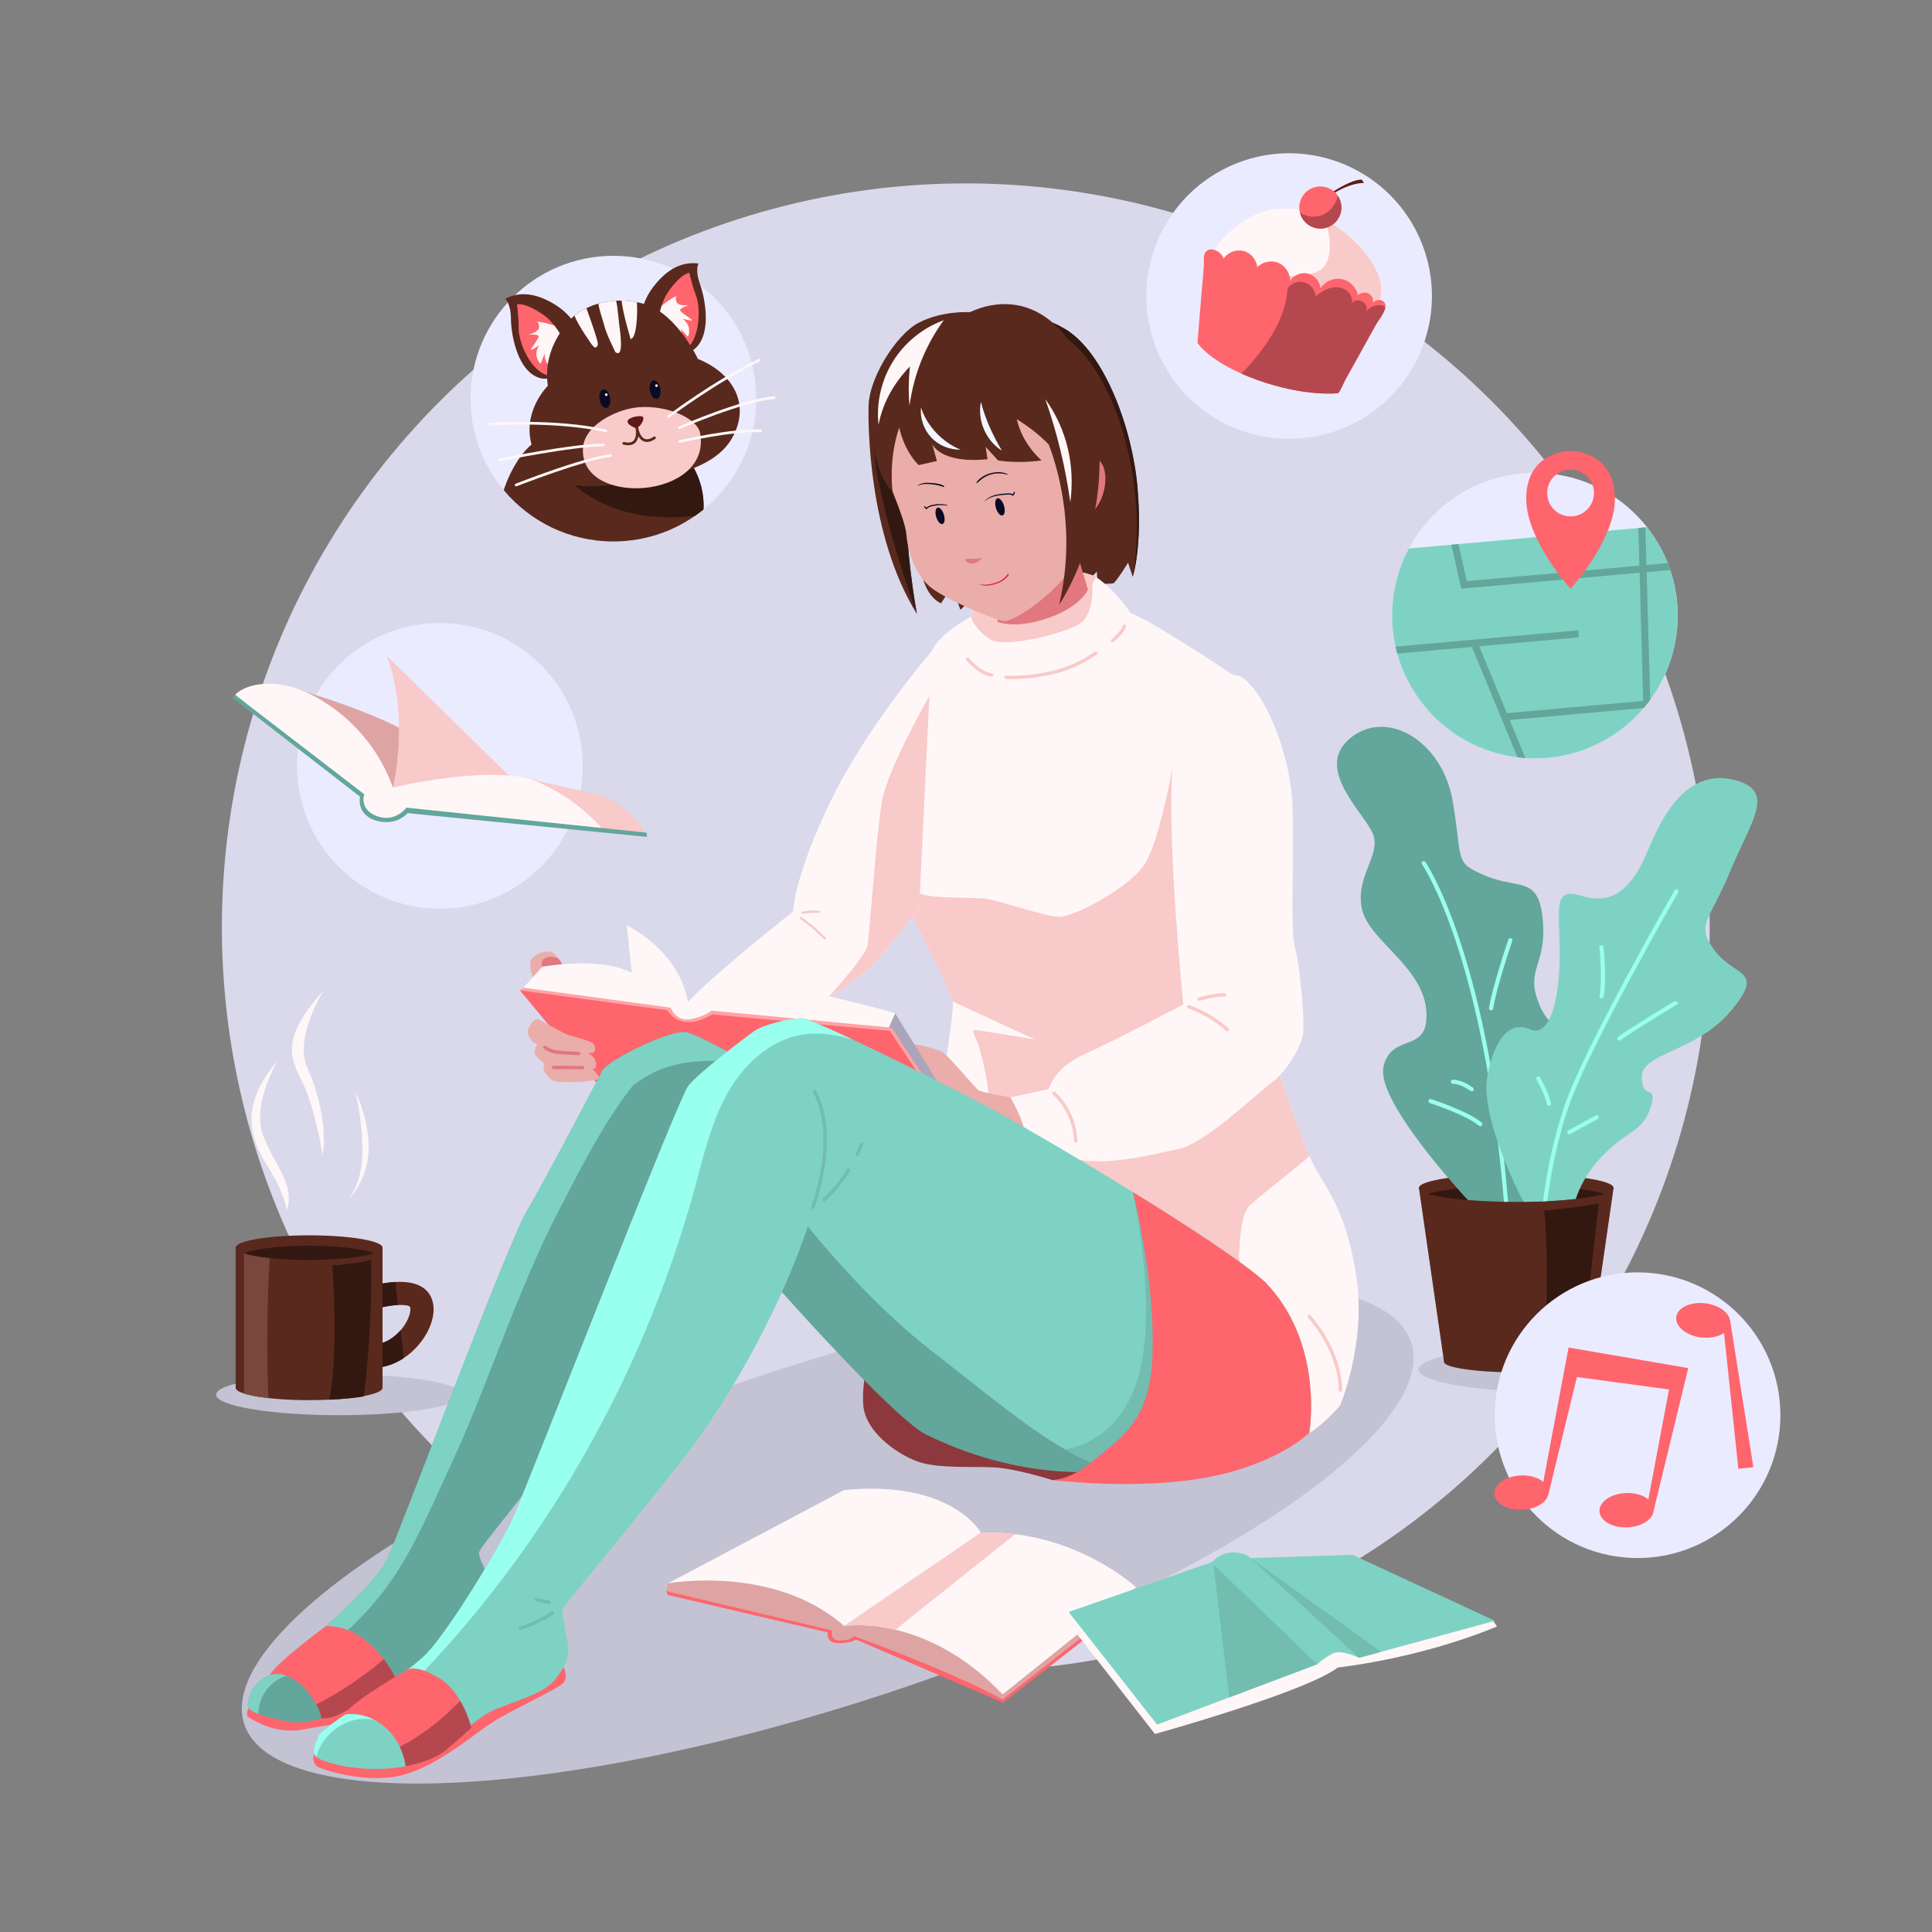 <?xml version="1.0" encoding="utf-8"?>
<!-- Generator: Adobe Illustrator 27.5.0, SVG Export Plug-In . SVG Version: 6.00 Build 0)  -->
<svg version="1.1" xmlns="http://www.w3.org/2000/svg" xmlns:xlink="http://www.w3.org/1999/xlink" x="0px" y="0px"
	 viewBox="0 0 500 500" style="enable-background:new 0 0 500 500;" xml:space="preserve">
<rect x="0" y="0" width="500" height="500" fill="#808080" stroke="none"/>
<g id="BACKGROUND">
	<rect style="fill:transparent;" width="500" height="500"/>
</g>
<g id="OBJECTS">
	<g>
		<g>
			
				<ellipse transform="matrix(0.707 -0.707 0.707 0.707 -96.472 247.067)" style="fill:#D9D9EB;" cx="250" cy="239.985" rx="192.549" ry="192.549"/>
		</g>
	</g>
	<g>
		<ellipse style="fill:#C3C3D4;" cx="87.765" cy="360.947" rx="31.84" ry="5.305"/>
		<g>
			<path style="fill:#59291E;" d="M110.499,344.905c-1.244,2.309-3.298,4.798-6.042,6.582c-1.904,1.259-4.138,2.174-6.672,2.444
				c-0.12,0-0.225,0.015-0.33,0.015c-1.514,0-2.819-1.139-2.984-2.684c-0.18-1.649,1.02-3.119,2.669-3.298
				c2.729-0.3,4.978-1.904,6.537-3.688c0.63-0.735,1.154-1.499,1.544-2.219c1.109-2.054,1.079-3.493,0.885-3.868
				c-0.33-0.36-1.544-0.525-3.149-0.45c-1.544,0.075-3.448,0.36-5.278,0.9c-1.02,0.285-2.069,0.03-2.804-0.63
				c-0.42-0.345-0.75-0.84-0.915-1.409c-0.375-1.275,0.135-2.594,1.185-3.298c0.255-0.18,0.54-0.33,0.855-0.42
				c0.915-0.27,3.478-0.945,6.312-1.109c3.523-0.195,7.467,0.435,9.131,3.688C112.733,337.963,112.388,341.412,110.499,344.905z"/>
			<path style="fill:#331811;" d="M102.957,337.738c-1.544,0.075-3.448,0.36-5.278,0.9c-1.02,0.285-2.069,0.03-2.804-0.63
				l0.27-4.708c0.255-0.18,0.54-0.33,0.855-0.42c0.915-0.27,3.478-0.945,6.312-1.109L102.957,337.738z"/>
			<path style="fill:#331811;" d="M104.457,351.487c-1.904,1.259-4.138,2.174-6.672,2.444c-0.12,0-0.225,0.015-0.33,0.015
				c-1.514,0-2.819-1.139-2.984-2.684c-0.18-1.649,1.02-3.119,2.669-3.298c2.729-0.3,4.978-1.904,6.537-3.688L104.457,351.487z"/>
			<path style="fill:#59291E;" d="M60.99,322.891v36.274c0,1.763,8.51,3.192,19.008,3.192c10.497,0,19.007-1.429,19.007-3.192
				v-36.274H60.99z"/>
			<path style="fill:#7A473E;" d="M63.151,360.64c1.483,0.476,3.653,0.883,6.3,1.18c-0.49-12.974-0.323-25.974,0.513-38.929h-6.813
				V360.64z"/>
			<path style="fill:#331811;" d="M85.244,362.231c3.497-0.149,6.571-0.442,8.928-0.834c1.398-11.256,2.036-23.985,1.913-35.308
				c0,0-4.651,1.082-10.098,1.403C86.207,328.935,87.581,350.784,85.244,362.231z"/>
			<path style="fill:#59291E;" d="M98.999,322.895c0,0.525-0.779,1.034-2.159,1.469c-3.163,1.02-9.521,1.724-16.837,1.724
				c-7.332,0-13.689-0.705-16.852-1.724c-1.379-0.435-2.159-0.945-2.159-1.469c0-1.769,8.501-3.194,19.011-3.194
				C90.498,319.702,98.999,321.126,98.999,322.895z"/>
			<path style="fill:#331811;" d="M96.84,324.364c-3.163,1.02-9.521,1.724-16.837,1.724c-7.332,0-13.689-0.705-16.852-1.724
				c2.729-1.169,9.251-1.979,16.852-1.979C87.59,322.385,94.112,323.195,96.84,324.364z"/>
			<path style="fill:#FFF7F7;" d="M74.239,313.194c-0.187,0.592,0.245-3.071-4.978-11.342c-5.223-8.27-6.73-16.396,2.584-27.35
				c0,0-6.792,11.342-3.745,19.346C71.147,301.853,76.388,306.399,74.239,313.194z"/>
			<path style="fill:#FFF7F7;" d="M83.48,298.951c0,0-1.161-8.125-3.918-15.815c-2.757-7.69-9.286-11.898,4.208-26.843
				c0,0-7.835,12.478-4.208,20.168C83.19,284.151,84.496,294.017,83.48,298.951z"/>
			<path style="fill:#FFF7F7;" d="M89.719,310.848c0,0,4.063-3.772,4.063-12.913c0-9.141-1.886-15.525-1.886-15.525
				s3.047,5.804,3.482,13.203C95.813,303.013,92.331,308.382,89.719,310.848z"/>
		</g>
	</g>
	<g>
		
			<ellipse transform="matrix(0.951 -0.311 0.311 0.951 -112.68 86.17)" style="fill:#C3C3D4;" cx="214.021" cy="396.622" rx="158.783" ry="44.098"/>
	</g>
	<g>
		<ellipse style="fill:#C3C3D4;" cx="400.317" cy="354.421" rx="33.18" ry="5.78"/>
		<g>
			<path style="fill:#59291E;" d="M417.598,307.428l-6.508,45.04c0,0.387-0.559,0.742-1.581,1.076
				c-0.054,0.022-0.107,0.032-0.161,0.054c-2.743,0.839-8.433,1.452-15.157,1.538c-0.592,0.022-1.183,0.022-1.786,0.022
				c-7.498,0-13.963-0.645-16.942-1.56c-1.119-0.344-1.743-0.721-1.743-1.13l-6.508-45.04H417.598z"/>
			<path style="fill:#331811;" d="M398.978,354.979c4.289-0.232,7.825-0.688,9.951-1.263l4.836-42.334c0,0-4.556,1.064-14.234,1.914
				C400.166,314.373,401.128,339.237,398.978,354.979z"/>
			<path style="fill:#59291E;" d="M417.598,307.428c0,0.549-0.839,1.065-2.345,1.527c-4.012,1.237-12.736,2.098-22.848,2.098
				c-10.111,0-18.835-0.861-22.848-2.098c-1.506-0.463-2.345-0.979-2.345-1.527c0-2.001,11.284-3.625,25.193-3.625
				C406.314,303.803,417.598,305.428,417.598,307.428z"/>
			<path style="fill:#331811;" d="M415.253,308.956c-1.71,0.527-4.281,0.979-7.433,1.334c-2.496,0.28-5.368,0.495-8.487,0.624
				c-1.581,0.065-3.216,0.108-4.905,0.129c-0.667,0.011-1.345,0.011-2.022,0.011c-4.55,0-8.831-0.172-12.521-0.484
				c-4.497-0.366-8.122-0.936-10.327-1.614c1.743-0.538,4.367-1.011,7.616-1.366h0.011c4.174-0.462,9.38-0.732,15.017-0.742h0.204
				c2.872,0,5.637,0.075,8.208,0.204c3.033,0.151,5.809,0.376,8.197,0.677C411.51,308.063,413.726,308.483,415.253,308.956z"/>
			<path style="fill:#63A69B;" d="M406.142,277.535c0,10.467-3.539,23.181-5.529,29.517c-0.645,2.055-1.13,3.431-1.28,3.862
				c-1.581,0.065-3.216,0.108-4.905,0.129c-0.667,0.011-1.345,0.011-2.022,0.011c-4.55,0-8.831-0.172-12.521-0.484
				c-0.527-0.559-1.484-1.603-2.7-2.98h-0.011c-6.497-7.358-20.729-24.429-19.126-31.518c2.087-9.154,11.951-2.98,11.08-14.5
				c-0.871-11.521-15.027-18.179-16.695-26.516c-1.667-8.326,4.991-13.737,2.915-19.148c-2.087-5.411-15.404-16.867-6.035-24.773
				c9.369-7.917,23.934,0.409,26.645,16.232c2.711,15.824,0.183,15.824,8.724,19.363c8.552,3.539,13.554-0.204,14.597,11.456
				c1.043,11.661-4.583,12.489-1.044,21.439C401.775,268.585,406.142,262.959,406.142,277.535z"/>
			<path style="fill:#99FFEE;" d="M370.363,284.447c-0.285-0.092-0.586,0.064-0.677,0.346c-0.091,0.283,0.064,0.586,0.346,0.678
				c0.094,0.03,9.377,3.054,12.728,5.869c0.101,0.085,0.224,0.126,0.346,0.126c0.153,0,0.306-0.065,0.412-0.192
				c0.191-0.227,0.162-0.566-0.066-0.757C379.942,287.567,370.753,284.573,370.363,284.447z M380.573,282.342
				c0.094,0.067,0.204,0.1,0.312,0.1c0.168,0,0.333-0.078,0.438-0.225c0.173-0.242,0.117-0.578-0.125-0.751
				c-3.037-2.17-5.126-2.041-5.209-2.041c-0.295,0.021-0.515,0.276-0.496,0.57c0.019,0.295,0.273,0.506,0.569,0.503
				C376.081,280.498,377.885,280.421,380.573,282.342z M391.055,242.81c-0.282-0.097-0.587,0.052-0.684,0.332
				c-0.039,0.113-3.913,11.358-5.019,17.711c-0.051,0.293,0.145,0.572,0.438,0.622c0.032,0.006,0.063,0.008,0.093,0.008
				c0.257,0,0.484-0.184,0.529-0.445c1.09-6.269,4.937-17.432,4.976-17.544C391.485,243.213,391.336,242.907,391.055,242.81z
				 M368.152,222.961c-0.243,0.172-0.3,0.507-0.129,0.75c0.162,0.229,15.872,23.156,21.191,87.312
				c0.354,0.006,0.721,0.006,1.08,0.01c-5.342-64.586-21.229-87.712-21.393-87.944C368.73,222.848,368.396,222.79,368.152,222.961z"
				/>
			<path style="fill:#7ED2C4;" d="M447.998,261.571c-8.95,10.757-23.117,10.822-23.117,17.136c0,6.325,4.378,1.527,2.291,7.885
				c-2.076,6.347-5.69,5.82-11.919,11.973c-3.399,3.345-5.357,6.755-6.443,9.165c-0.495,1.087-0.807,1.979-0.99,2.56
				c-3.765,0.42-8.369,0.699-13.393,0.753l-0.774-1.194c0,0-0.581-1.129-1.452-3.001c-2.84-6.099-8.724-20.062-7.293-28.14
				c1.872-10.542,6.25-14.511,11.037-12.317c4.787,2.195,7.498-6.486,7.702-18.179c0.215-11.693-2.291-18.771,5.207-16.48
				c7.497,2.291,12.908,0,17.91-12.284c4.991-12.285,12.069-20.406,22.482-17.491c10.413,2.915,3.959,10.413-1.463,23.526
				c-5.411,13.113-9.154,13.747-3.948,20.61C449.041,252.966,456.948,250.814,447.998,261.571z"/>
			<path style="fill:#99FFEE;" d="M434.356,259.273l-0.535,0.151l-0.302-0.438c-0.098,0.067-0.731,0.455-1.689,1.04
				c-3.492,2.136-10.759,6.58-13.097,8.332c-0.238,0.179-0.286,0.516-0.108,0.753c0.106,0.141,0.268,0.215,0.431,0.215
				c0.112,0,0.226-0.035,0.323-0.107c2.298-1.723,9.807-6.315,13.014-8.276C434.468,259.674,434.468,259.674,434.356,259.273z
				 M412.968,288.651l-7.085,3.887c-0.26,0.143-0.356,0.47-0.213,0.73c0.098,0.179,0.283,0.279,0.472,0.279
				c0.088,0,0.177-0.021,0.258-0.066l7.085-3.887c0.261-0.143,0.356-0.469,0.213-0.73
				C413.555,288.602,413.225,288.509,412.968,288.651z M400.872,286.19c0.039,0,0.08-0.004,0.12-0.014
				c0.289-0.065,0.471-0.354,0.406-0.643c-0.705-3.102-2.753-6.537-2.839-6.681c-0.152-0.254-0.483-0.336-0.738-0.185
				c-0.255,0.152-0.337,0.483-0.184,0.737c0.02,0.035,2.046,3.434,2.712,6.366C400.404,286.021,400.627,286.19,400.872,286.19z
				 M434.304,230.956c0.148-0.257,0.06-0.586-0.199-0.734c-0.256-0.149-0.586-0.06-0.734,0.197
				c-0.231,0.402-23.238,40.428-28.38,55.49c-3.473,10.174-5.005,19.783-5.638,25.003c0.367-0.015,0.729-0.032,1.089-0.05
				c0.638-5.202,2.161-14.625,5.569-24.607C411.118,271.293,434.073,231.357,434.304,230.956z M413.946,257.796
				c-0.052,0.293,0.141,0.573,0.433,0.626c0.033,0.005,0.065,0.008,0.098,0.008c0.254,0,0.481-0.182,0.528-0.441
				c0.837-4.602,0.04-12.545,0.005-12.881c-0.03-0.296-0.304-0.504-0.589-0.48c-0.295,0.03-0.511,0.295-0.48,0.59
				C413.949,245.298,414.756,253.345,413.946,257.796z"/>
		</g>
	</g>
	<g>
		<path style="fill:#FE656D;" d="M172.45,411.784l0.278,0.972l41.501,9.716c0,0-0.694,2.915,3.053,2.776
			c3.748-0.139,4.164-0.972,4.164-0.972l38.17,16.378l34.561-26.927l0.139-1.249c0,0-86.889-0.971-87.583-1.11
			C206.04,411.229,172.45,411.784,172.45,411.784z"/>
		<path style="fill:#DEA4A4;" d="M172.866,409.772l-0.416,2.013l42.751,10.132c0,0-0.555,2.776,2.36,2.637
			c2.915-0.139,3.47-1.11,3.47-1.11s23.874,8.467,38.448,16.378l34.839-27.344l-0.278-1.665l-99.936-5.136L172.866,409.772z"/>
		<path style="fill:#FFF7F7;" d="M172.866,409.772c0,0,27.482-4.997,45.596,11.035l35.394-24.151c0,0-7.495-13.741-35.394-11.035
			L172.866,409.772z"/>
		<path style="fill:#FFF7F7;" d="M218.462,420.806c0,0,20.82-3.539,41.015,17.697l34.561-27.691c0,0-16.031-14.991-40.183-14.158
			L218.462,420.806z"/>
		<path style="fill:#F8CAC9;" d="M253.856,396.655l-35.394,24.151c0,0,5.354-0.904,13.26,0.965l31.006-24.718
			C259.915,396.705,256.954,396.548,253.856,396.655z"/>
	</g>
	<g>
		<g>
			<path style="fill:#FFF7F7;" d="M252.511,158.954c0,0-7.991,3.881-10.959,8.676c-2.968,4.795-7.763,33.791-8.676,42.239
				c-0.913,8.448-0.457,19.864,0.685,22.375c1.141,2.512,12.329,23.745,13.014,26.942c0.685,3.196-7.078,47.262-7.078,47.262
				s74.203,42.239,77.856,44.294c3.653,2.055,29.453,13.014,29.453,13.014s6.621-15.526,4.338-32.421
				c-2.283-16.895-7.535-23.288-10.731-28.996c-3.196-5.708-12.558-32.878-13.242-37.216c-0.685-4.338-3.196-67.582-3.881-73.518
				c-0.685-5.936-4.11-16.895-4.11-16.895s-21.919-14.612-26.713-16.096C287.672,157.127,252.511,158.954,252.511,158.954z"/>
			<path style="fill:#F8CAC9;" d="M320.626,325.625c0,0,0.228-7.078,1.141-10.35c0.308-1.102,0.84-2.165,1.41-3.097
				c6.313-5.557,12.921-10.343,15.723-13.029c-3.954-9.151-11.133-30.249-11.729-34.028c-0.651-4.12-2.949-61.375-3.765-72.199
				c-7.88,0.399-19.98,5.759-19.98,5.759s-3.196,18.037-6.849,24.43c-3.653,6.393-18.494,14.156-22.375,14.156
				c-3.881,0-16.211-4.566-20.32-4.795c-4.11-0.228-6.621,0-12.101-0.457c-3.508-0.292-6.915-1.892-8.918-3.007
				c0.187,1.487,0.422,2.627,0.699,3.236c1.141,2.512,12.329,23.745,13.014,26.942l21.233,9.818c0,0-15.069-2.512-15.754-2.512
				c-0.685,0,1.142,3.882,1.142,3.882s3.425,10.503,2.74,18.722c-0.497,5.966-10.612,10.37-16.386,17.049
				c-0.031,0.179-0.053,0.303-0.053,0.303s34.673,19.737,57.783,32.884c4.168-3.852,9.602-9.162,13.924-14.355l11.02,6.434
				L320.626,325.625z"/>
			<g>
				<path style="fill:#FFF7F7;" d="M346.806,363.754c0,0-4.795,5.48-7.991,7.078c0,0,4.11-23.06-11.416-39.042
					C327.399,331.79,348.861,342.521,346.806,363.754z"/>
				<path style="fill:#F8CAC9;" d="M346.92,360.201c-0.24,0-0.437-0.192-0.442-0.433c-0.222-10.539-7.905-18.686-7.983-18.767
					c-0.169-0.177-0.163-0.457,0.014-0.626c0.176-0.172,0.456-0.162,0.625,0.013c0.08,0.084,7.999,8.47,8.229,19.361
					c0.005,0.244-0.189,0.446-0.433,0.452C346.926,360.201,346.923,360.201,346.92,360.201z"/>
			</g>
		</g>
		<g>
			<path style="fill:#FFF7F7;" d="M241.082,168.575l-0.554,11.513l-2.631,54.665c0,0-9.814,13.247-13.471,16.444
				c-1.298,1.144-5.521,4.07-10.404,7.349c-8.788,5.898-19.735,12.964-19.735,12.964s-18.721-6.618-17.577-10.275
				c1.144-3.645,28.535-25.339,28.535-25.339s0.236-9.13,9.827-28.771C224.662,187.496,241.082,168.575,241.082,168.575z"/>
			<path style="fill:#F8CAC9;" d="M213.469,243.194c-0.079,0-0.159-0.032-0.217-0.096c-2.534-2.758-6.155-5.259-6.191-5.284
				c-0.134-0.092-0.168-0.276-0.076-0.41c0.093-0.134,0.276-0.167,0.41-0.076c0.037,0.025,3.711,2.563,6.291,5.372
				c0.11,0.12,0.102,0.306-0.018,0.417C213.612,243.168,213.54,243.194,213.469,243.194z"/>
			<path style="fill:#F8CAC9;" d="M207.684,236.496c-0.141,0-0.266-0.102-0.29-0.246c-0.027-0.161,0.082-0.313,0.243-0.339
				c0.114-0.019,2.805-0.463,4.354-0.229c0.161,0.024,0.272,0.174,0.248,0.335c-0.025,0.161-0.181,0.269-0.335,0.248
				c-1.458-0.218-4.142,0.222-4.17,0.227C207.717,236.495,207.7,236.496,207.684,236.496z"/>
			<path style="fill:#F8CAC9;" d="M240.528,180.088l-2.631,54.665c0,0-9.814,13.247-13.471,16.444
				c-1.298,1.144-5.521,4.07-10.404,7.349c3.74-4.223,9.933-11.454,10.404-13.519c0.684-2.961,2.288-29.22,3.881-37.902
				C229.746,199.363,238.676,183.368,240.528,180.088z"/>
		</g>
		<g>
			<path style="fill:#EAADA9;" d="M235.159,269.916c0,0,6.507,1.142,8.562,2.283s8.562,9.475,9.704,10.046
				c1.141,0.571,8.067,1.75,8.067,1.75s2.892,2.816,3.691,4.528c0.799,1.712,1.027,7.649,1.027,7.649l-29.567-13.585
				L235.159,269.916z"/>
			<path style="fill:#FFF7F7;" d="M271.385,281.864l-9.894,2.131c0,0,3.501,5.936,3.653,9.133c0.152,3.196,0.457,5.632,0.457,5.632
				l12.633,1.218c0,0,2.306-3.049,1.218-7.763C277.169,282.321,271.385,281.864,271.385,281.864z"/>
			<path style="fill:#FFF7F7;" d="M306.242,259.946c0,0-4.262-41.858-2.816-61.265c1.446-19.407,10.427-23.212,15.754-23.973
				c5.327-0.761,15.069,17.656,15.373,35.313c0.304,17.657-0.609,30.899,0.609,35.313c1.218,4.414,2.435,17.657,2.131,21.614
				c-0.304,3.958-4.414,10.503-8.372,13.395c-3.958,2.892-17.048,15.678-24.049,17.048c-7.002,1.37-17.656,4.414-26.637,2.588
				c0,0,1.827-11.872-6.849-18.113c0,0,1.522-5.632,9.133-8.98C288.128,269.535,306.242,259.946,306.242,259.946z"/>
			<path style="fill:#F8CAC9;" d="M278.386,295.701c-0.236,0-0.433-0.187-0.441-0.425c-0.293-7.612-5.421-11.962-5.473-12.006
				c-0.187-0.156-0.213-0.434-0.057-0.622c0.155-0.189,0.435-0.214,0.623-0.059c0.223,0.186,5.483,4.632,5.792,12.652
				c0.01,0.244-0.181,0.45-0.424,0.46C278.398,295.701,278.392,295.701,278.386,295.701z"/>
			<path style="fill:#F8CAC9;" d="M317.658,266.934c-0.104,0-0.208-0.037-0.293-0.111c-5.03-4.439-9.825-5.829-9.873-5.842
				c-0.235-0.067-0.372-0.311-0.306-0.546c0.066-0.234,0.304-0.366,0.546-0.306c0.203,0.058,5.027,1.45,10.219,6.031
				c0.183,0.161,0.201,0.441,0.039,0.624C317.902,266.883,317.78,266.934,317.658,266.934z"/>
			<path style="fill:#F8CAC9;" d="M310.351,259.018c-0.191,0-0.367-0.124-0.424-0.317c-0.07-0.234,0.064-0.48,0.298-0.549
				c0.171-0.051,4.205-1.252,6.698-1.083c0.244,0.015,0.429,0.225,0.414,0.469c-0.016,0.243-0.237,0.441-0.469,0.413
				c-2.329-0.14-6.352,1.037-6.392,1.048C310.435,259.013,310.393,259.018,310.351,259.018z"/>
		</g>
		<g>
			<path style="fill:#59291E;" d="M293.151,149.288l-1.215-3.657c0,0-3.197,5.179-3.81,5.332c-0.602,0.153-4.105,0.153-4.105,0.153
				l-0.153-3.197l-3.197,3.35l-10.959,0.448l-17.353,2.442l-3.81,3.657l-2.123-6.099l-2.89,4.424c0,0-4.719-1.675-5.332-10.357
				c-0.613-8.67-11.419-46.879,15.984-64.691c0,0,2.229-0.389,5.603-0.295c4.164,0.118,10.074,0.991,15.701,4.258
				c10.204,5.934,17.506,25.575,18.874,40.945C295.735,141.372,293.151,149.288,293.151,149.288z"/>
			<path style="fill:#FFF7F7;" d="M287.442,166.263c-4.105,4.447-12.327,7.526-22.602,8.906
				c-10.275,1.368-14.958-4.223-14.958-5.945c0-1.109,0.873-5.886,1.474-9.095c0.319-1.722,0.578-2.996,0.578-2.996l26.719-9.142
				c0,0,1.71,0,4.341,1.026c0.212,0.083,0.448,0.201,0.696,0.366c2.89,1.734,8.257,7.656,8.776,9.225
				C293.033,160.329,291.559,161.804,287.442,166.263z"/>
			<path style="fill:#F8CAC9;" d="M282.653,151.765c0.106,0.342,0.448,6.96-2.973,9.472c-3.421,2.513-19.063,6.512-23.168,4.341
				c-2.595-1.368-4.282-3.822-5.155-5.45c0.319-1.722,0.578-2.996,0.578-2.996l26.719-9.142c0,0,1.71,0,4.341,1.026
				c0.212,0.083,0.448,0.201,0.696,0.366C282.853,150.585,282.57,151.517,282.653,151.765z"/>
			<path style="fill:#E1787F;" d="M281.579,152.614c-0.932,1.781-4.022,5.438-11.49,7.715c-6.488,1.97-10.334,1.18-11.891,0.637
				l-0.779-7.149l21.458-10.157L281.579,152.614z"/>
			<path style="fill:#331811;" d="M293.151,149.288c2.89-16.444-0.153-38.208-9.437-53.119
				c-9.284-14.923-22.826-13.849-22.826-13.849s-0.484-0.625-1.097-1.522c4.164,0.118,10.074,0.991,15.701,4.258
				c10.204,5.934,17.506,25.575,18.874,40.945C295.735,141.372,293.151,149.288,293.151,149.288z"/>
			<path style="fill:#59291E;" d="M224.775,105.295c-0.083,4.131-0.183,33.125,12.515,53.582c0,0-3.349-17.657-2.588-31.508
				c0.761-13.851-5.023-22.527-5.023-22.527S224.782,104.969,224.775,105.295z"/>
			<path style="fill:#331811;" d="M234.702,127.37c0.555-10.102-2.365-17.431-3.99-20.67c-2.549-0.989-4.524,0.184-4.686,5.449
				c-0.457,14.841,11.264,46.729,11.264,46.729S233.941,141.221,234.702,127.37z"/>
			<path style="fill:#EAADA9;" d="M228.614,121.586c0,0,5.632,12.634,5.936,16.591c0.304,3.958,1.979,9.742,5.632,13.243
				c3.653,3.501,17.048,8.828,19.331,9.285c2.283,0.457,9.589-4.414,14.612-9.742c5.023-5.327,5.936-11.568,7.002-20.092
				c1.065-8.524,3.653-23.288-8.067-29.377c-11.72-6.089-21.158-7.611-28.616-5.175c-7.458,2.435-12.633,2.892-14.46,9.894
				C228.157,113.214,228.614,121.586,228.614,121.586z"/>
			<path style="fill:#E1787F;" d="M278.996,121.738c0,0,2.169-5.023,5.366-2.626c3.196,2.397,2.055,12.672-4.452,15.297
				L278.996,121.738z"/>
			<path style="fill:#59291E;" d="M284.043,110.307c-3.349-27.422-18.863-36.082-33.054-29.514c0,0-7.154-0.457-13.242,2.74
				c-6.088,3.197-13.395,15.221-12.938,22.375c0.457,7.154,1.886,17.237,6.194,21.328c0,0-1.171-8.086,1.721-16.61
				c0,0,1.066,5.784,5.023,9.742l4.719-1.065l-1.218-4.414c0,0,1.979,5.175,14.308,3.957l-0.457-3.196l3.196,3.501
				c0,0,4.871,0.913,11.264,0c0,0-4.992-4.112-6.401-10.673c2.191,1.382,5.558,3.725,8.283,6.581
				c2.839,7.583,6.956,23.017,2.685,41.384C274.125,156.442,287.359,137.457,284.043,110.307z"/>
			<path style="fill:#F2F6FF;" d="M248.616,116.358c-2.828,0.102-5.678-1.07-7.615-3.133c-1.937-2.063-2.929-4.98-2.65-7.796
				C239.811,110.187,243.977,114.558,248.616,116.358z"/>
			<path style="fill:#F2F6FF;" d="M259.282,116.619c-4.139-2.575-6.402-7.85-5.416-12.624
				C254.946,108.389,256.977,112.727,259.282,116.619z"/>
			<path style="fill:#FFF7F7;" d="M277.004,130.005c-1.267-9.103-3.447-18.08-6.496-26.75
				C276.147,111.16,278.244,120.374,277.004,130.005z"/>
			<path style="fill:#FFF7F7;" d="M244.235,82.873c-5.388,1.961-10.085,5.769-13.116,10.636c-3.031,4.867-4.378,10.762-3.761,16.462
				c1.112-5.845,4.009-10.839,8.123-15.139c-0.343,3.335-0.404,6.824-0.1,10.163C236.517,96.854,239.422,89.538,244.235,82.873z"/>
			<path style="fill:#E1787F;" d="M249.657,144.798c-0.104-0.136,0.856-0.171,1.941-0.171c1.085,0,2.683-0.228,2.683-0.228
				s-1.142,1.199-2.283,1.37C250.856,145.939,250.399,145.768,249.657,144.798z"/>
			<g>
				<path style="fill:#090B24;" d="M259.827,130.869c0.371,1.221,0.208,2.353-0.365,2.527c-0.573,0.174-1.339-0.675-1.71-1.896
					c-0.371-1.222-0.208-2.353,0.365-2.527C258.69,128.799,259.456,129.647,259.827,130.869z"/>
				<path style="fill:#090B24;" d="M262.639,127.341c-0.043-0.082-0.154-0.096-0.224-0.043c-0.042,0.033-0.053,0.077-0.068,0.125
					c-0.008,0.023-0.016,0.046-0.025,0.069c-0.004,0.011-0.009,0.022-0.013,0.033c-0.002,0.006-0.006,0.013-0.007,0.016
					c-0.022,0.05-0.046,0.1-0.071,0.149c-0.027,0.052-0.055,0.104-0.085,0.154c-0.013,0.022-0.027,0.044-0.041,0.065
					c-0.001,0.002-0.003,0.004-0.004,0.006c-0.001,0-0.002,0-0.003,0.001c-0.502-0.288-1.154-0.232-1.709-0.202
					c-0.697,0.038-1.391,0.1-2.078,0.228c-1.361,0.254-2.67,0.752-3.565,1.854c-0.011,0.014,0.007,0.032,0.02,0.02
					c0.933-0.926,2.244-1.367,3.516-1.578c0.629-0.104,1.269-0.159,1.906-0.195c0.577-0.033,1.326-0.152,1.831,0.19
					c0.043,0.029,0.086,0.033,0.122,0.022c0.05,0.014,0.102,0.017,0.148-0.011c0.046-0.027,0.073-0.079,0.084-0.134
					c0.043-0.066,0.081-0.136,0.115-0.207c0.051-0.108,0.098-0.218,0.135-0.331C262.647,127.497,262.678,127.415,262.639,127.341z"
					/>
			</g>
			<g>
				<path style="fill:#090B24;" d="M244.278,133.201c0.355,1.168,0.199,2.249-0.349,2.416c-0.548,0.167-1.28-0.645-1.635-1.812
					c-0.355-1.168-0.199-2.249,0.349-2.416C243.191,131.222,243.923,132.033,244.278,133.201z"/>
				<path style="fill:#090B24;" d="M244.32,130.533c-0.327-0.047-0.656-0.078-0.987-0.083c-0.519-0.008-1.041,0.052-1.553,0.132
					c-0.445,0.07-0.892,0.162-1.305,0.346c-0.189,0.084-0.522,0.262-0.667,0.489c-0.009-0.006-0.017-0.012-0.025-0.019
					c-0.04-0.033-0.08-0.067-0.118-0.103c-0.076-0.072-0.16-0.136-0.24-0.203c-0.054-0.045-0.11-0.051-0.173-0.022
					c0.008-0.003,0.017-0.007,0.025-0.011l0.095,0.012c-0.031-0.019-0.061-0.038-0.092-0.056c-0.083-0.049-0.182,0.049-0.132,0.132
					c0.012,0.02,0.024,0.041,0.036,0.062c0.004,0.029,0.017,0.057,0.038,0.085c-0.025-0.032,0.004,0.005,0.008,0.011
					c0.014,0.018,0.028,0.037,0.042,0.055c0.017,0.022,0.034,0.044,0.051,0.065c0.034,0.042,0.068,0.081,0.108,0.117
					c0.087,0.078,0.179,0.151,0.281,0.209c0.075,0.043,0.185,0.02,0.227-0.059c0.009-0.016,0.003-0.034,0.007-0.051
					c0.082-0.07,0.157-0.151,0.244-0.213c0.161-0.114,0.336-0.207,0.52-0.277c0.399-0.153,0.824-0.229,1.245-0.29
					c0.492-0.071,0.981-0.153,1.479-0.158c0.303-0.003,0.606,0.015,0.907,0.045c0.288,0.029,0.62,0.106,0.905,0.061
					c0.012-0.002,0.012-0.02,0.003-0.025C244.994,130.623,244.615,130.575,244.32,130.533z"/>
			</g>
			<path style="fill:#090B24;" d="M260.799,122.714c-1.347-0.662-2.993-0.631-4.417-0.25c-0.725,0.194-1.428,0.496-2.064,0.896
				c-0.624,0.392-1.282,0.896-1.612,1.571c-0.043,0.088,0.057,0.158,0.13,0.1c0.567-0.442,1.057-0.965,1.665-1.359
				c0.608-0.394,1.271-0.696,1.967-0.896c1.432-0.412,2.856-0.315,4.285,0.047C260.816,122.839,260.862,122.744,260.799,122.714z"/>
			<path style="fill:#090B24;" d="M242.935,125.248c-0.652-0.158-1.336-0.21-2.002-0.264c-1.136-0.093-2.463-0.073-3.405,0.664
				c-0.039,0.03,0.011,0.085,0.05,0.065c1.096-0.553,2.217-0.529,3.41-0.397c0.621,0.069,1.237,0.158,1.848,0.295
				c0.272,0.061,0.541,0.128,0.804,0.219c0.225,0.078,0.48,0.226,0.72,0.168c0.018-0.004,0.033-0.027,0.026-0.045
				C244.207,125.514,243.344,125.347,242.935,125.248z"/>
			<path style="fill:#DB2852;" d="M260.934,148.514c-0.233,0.045-0.405,0.427-0.555,0.599c-0.232,0.266-0.498,0.502-0.783,0.709
				c-0.596,0.435-1.271,0.762-1.968,1c-1.308,0.448-2.834,0.644-4.203,0.363c-0.005-0.001-0.009,0.006-0.004,0.008
				c1.34,0.637,2.974,0.37,4.336-0.086c0.737-0.247,1.455-0.585,2.085-1.044c0.295-0.216,0.574-0.456,0.816-0.731
				c0.154-0.176,0.478-0.506,0.388-0.755C261.03,148.529,260.986,148.504,260.934,148.514z"/>
			<path style="fill:#F8CAC9;" d="M261.84,175.755c-0.92,0-1.457-0.033-1.483-0.035c-0.244-0.016-0.428-0.227-0.411-0.471
				c0.016-0.244,0.246-0.419,0.47-0.412c0.118,0.008,11.842,0.721,20.858-4.845c0.752-0.464,1.444-0.907,2.081-1.331
				c0.204-0.134,0.478-0.08,0.614,0.124c0.135,0.203,0.079,0.478-0.124,0.614c-0.645,0.428-1.345,0.878-2.106,1.347
				C274.404,175.274,265.348,175.755,261.84,175.755z"/>
			<path style="fill:#F8CAC9;" d="M287.908,166.258c-0.124,0-0.247-0.052-0.335-0.153c-0.159-0.184-0.139-0.464,0.046-0.624
				c2.712-2.345,2.923-3.489,2.924-3.5c0.038-0.234,0.263-0.395,0.492-0.377c0.237,0.029,0.409,0.233,0.388,0.47
				c-0.012,0.142-0.208,1.467-3.226,4.076C288.114,166.223,288.011,166.258,287.908,166.258z"/>
			<path style="fill:#F8CAC9;" d="M256.621,175.15c-0.024,0-0.048-0.002-0.072-0.006c-3.454-0.563-6.319-4.12-6.439-4.271
				c-0.152-0.191-0.12-0.469,0.071-0.622c0.191-0.15,0.469-0.121,0.621,0.071c0.027,0.034,2.775,3.441,5.89,3.948
				c0.241,0.039,0.404,0.267,0.365,0.508C257.022,174.996,256.834,175.15,256.621,175.15z"/>
		</g>
		<g>
			<path style="fill:#EAADA9;" d="M146.062,250.454l-5.191,2.064l-2.689,1.073c0,0-1.77-4.058-0.519-5.485
				c1.262-1.427,3.94-2.395,5.367-1.534c0.531,0.318,1.097,0.944,1.593,1.604C145.437,249.274,146.062,250.454,146.062,250.454z"/>
			<path style="fill:#E1787F;" d="M146.062,250.454l-5.191,2.064c-0.484-1.392-1.073-3.586-0.236-4.235
				c0.932-0.719,2.489-0.967,3.987-0.106C145.437,249.274,146.062,250.454,146.062,250.454z"/>
			<polygon style="fill:#AAA5BA;" points="231.658,262.229 245.319,284.3 243.778,286.583 229.679,266.643 			"/>
			<path style="fill:#FFF7F7;" d="M178.08,259.946c0,0-0.571-12.177-15.868-20.511l1.484,14.156L178.08,259.946z"/>
			<path style="fill:#FFF7F7;" d="M135.46,255.608l4.871-5.403c0,0,12.938-2.435,21.31,0.761c8.372,3.196,16.439,8.981,16.439,8.981
				s17.504-6.089,31.355-3.197c13.851,2.892,22.223,5.48,22.223,5.48l-1.979,4.414l-58.602-1.826L135.46,255.608z"/>
			<path style="fill:#FEA3A7;" d="M134.547,256.293l0.913-0.685l38.129,5.175c0,0,1.294,3.729,5.175,2.968
				c3.881-0.761,5.327-2.207,5.327-2.207l46.653,4.414l13.775,20.929l-0.381,0.761L134.547,256.293z"/>
			<path style="fill:#FE656D;" d="M134.547,256.293l38.205,5.175c0,0,3.044,6.089,11.568,1.065l45.968,4.262l13.851,20.853
				l-88.13-5.479L134.547,256.293z"/>
			<path style="fill:#EAADA9;" d="M141.092,274.482c0,0-0.761,1.903-0.228,2.74c0.533,0.837,1.218,1.903,2.283,2.435
				c1.065,0.533,5.175,0.457,7.23,0.304c2.055-0.152,4.719-0.533,4.795-0.761c0.076-0.228-1.674-3.044-3.12-3.349
				C150.605,275.548,141.092,274.482,141.092,274.482z"/>
			<path style="fill:#EAADA9;" d="M139.266,269.688c0,0-1.142,1.903-0.837,2.968c0.304,1.065,2.588,2.816,3.577,3.272
				c0.989,0.457,5.784,0.38,7.687,0.38c1.903,0,4.186,0.609,4.414,0.076c0.228-0.533,0.228-1.903-0.38-2.587
				c-0.609-0.685-1.218-1.294-2.512-1.446C149.921,272.199,139.266,269.688,139.266,269.688z"/>
			<path style="fill:#EAADA9;" d="M137.972,269.764c0,0-1.75-2.055-1.37-3.12c0.38-1.065,1.446-2.892,2.359-2.892
				c0.913,0,6.317,3.653,8.676,4.262c2.359,0.609,5.556,1.522,5.936,2.131c0.38,0.609,0.913,2.131-0.381,2.359
				c-1.294,0.228-7.687,0.152-9.285-0.228C142.31,271.895,137.972,269.764,137.972,269.764z"/>
			<path style="fill:#E1787F;" d="M149.769,273.098c-0.007,0-0.014,0-0.021,0c-0.038-0.002-3.799-0.175-5.559-0.345
				c-1.868-0.181-3.408-1.291-3.472-1.339c-0.197-0.144-0.24-0.421-0.096-0.617c0.143-0.198,0.42-0.243,0.617-0.097
				c0.014,0.009,1.414,1.015,3.036,1.173c1.738,0.167,5.477,0.339,5.514,0.34c0.244,0.011,0.433,0.219,0.422,0.462
				C150.199,272.913,150.004,273.098,149.769,273.098z"/>
			<path style="fill:#E1787F;" d="M150.796,276.751c-0.001,0-0.002,0-0.004,0l-7.535-0.058c-0.244-0.002-0.441-0.202-0.439-0.446
				c0.002-0.243,0.199-0.439,0.442-0.439c0.001,0,0.002,0,0.003,0l7.535,0.058c0.244,0.002,0.441,0.202,0.439,0.446
				C151.236,276.555,151.039,276.751,150.796,276.751z"/>
		</g>
		<g>
			<path style="fill:#8C383C;" d="M272.307,383.033c0,0-9.522-3.069-15.458-3.297c-5.936-0.228-13.242,0.228-18.265-1.142
				c-5.023-1.37-14.496-7.373-15.159-14.841c-0.663-7.467,2.83-17.473,2.83-17.473l49.317,22.724c0,0,6.655,4.372,7.763,5.936
				c1.107,1.564,2.547,4.941,2.547,4.941S278.404,383.134,272.307,383.033z"/>
			<g>
				<path style="fill:#63A69B;" d="M288.889,380.345c0,0-22.223,4.262-49.316-9.133c-12.973-6.414-85.543-91.022-83.716-94.067
					c1.827-3.044,17.048-10.35,21.31-10.046c4.262,0.304,31.356,16.439,45.663,26.485c14.308,10.046,65.755,55.709,69.713,63.016
					C292.543,356.6,294.369,375.17,288.889,380.345z"/>
				<path style="fill:#FE656D;" d="M64.347,442.021c0,0-0.957,1.942,0,2.426c0.957,0.483,6.649,4.536,14.088,3.139
					c7.439-1.397,15.344-2.066,19.032-4.279c3.688-2.213,16.081-13.131,20.95-16.082c4.869-2.951,11.36-9.442,11.508-10.77
					c0.147-1.328-0.738-3.983-2.656-4.131c-1.918-0.147-29.95,9.295-32.458,10.77c-2.508,1.475-13.131,9.442-16.524,11.656
					C74.894,436.963,64.347,442.021,64.347,442.021z"/>
				<path style="fill:#63A69B;" d="M155.857,277.146c0,0-14.764,28.387-19.559,36.379c-4.795,7.991-33.106,83.564-36.074,89.957
					c-2.968,6.393-18.95,20.32-24.658,24.887c-2.002,1.601-3.975,3.371-5.704,5.103c-5.272,2.424-5.563,6.281-5.712,7.911
					c-0.228,2.512,11.416,4.338,11.416,4.338c4.795,0.457,11.644-1.827,19.179-6.165c7.534-4.338,12.329-8.676,18.722-11.872
					c6.393-3.196,15.297-11.416,14.841-14.612c-0.457-3.196-4.362-9.092-4.362-11.146c0-2.055,22.177-26.169,46.784-63.727
					c4.206-6.42,12.831-35.811,8.265-43.851C175.654,288.466,155.857,277.146,155.857,277.146z"/>
				<path style="fill:#7ED2C4;" d="M168,278.158c7.627-4.162,16.867-4.176,25.429-2.698c0.343,0.059,0.684,0.133,1.026,0.197
					c-8.325-4.816-15.299-8.414-17.289-8.556c-4.262-0.304-19.483,7.002-21.31,10.046c-0.296,0.493,1.37,3.138,4.411,7.234
					C162.495,281.913,165.032,279.777,168,278.158z"/>
				<path style="fill:#7ED2C4;" d="M155.857,277.146c0,0-14.764,28.387-19.559,36.379c-4.795,7.991-33.106,83.564-36.074,89.957
					c-2.968,6.393-18.95,20.32-24.658,24.887c-2.002,1.601-3.975,3.371-5.704,5.103c-5.272,2.424-5.563,6.281-5.712,7.911
					c-0.075,0.82,1.118,1.566,2.755,2.2c0.003-1.703,0.406-3.406,1.211-4.908c1.608-3.002,4.769-5.115,8.157-5.453
					c25.119-18.894,28.334-27.633,41.705-56.952c8.158-17.888,16.234-43.025,26.836-63.379c4.275-8.207,11.008-21.798,18.705-31.645
					C159.294,278.818,155.857,277.146,155.857,277.146z"/>
				<path style="fill:#FE656D;" d="M69.862,433.472c0,0,2.735-1.07,6.312,1.213c3.577,2.283,6.772,7.303,7.001,10.044
					c0,0,1.979,0.078,3.882-0.684c1.903-0.761,15.83-8.752,15.83-8.752s-6.26-14.575-18.504-14.479
					C84.384,420.814,71.237,430.508,69.862,433.472z"/>
				<path style="fill:#B5484E;" d="M99.329,429.391c-5.343,4.554-11.202,8.5-17.449,11.703c0.737,1.351,1.213,2.643,1.296,3.635
					c0,0,1.979,0.078,3.882-0.683c1.903-0.761,15.83-8.752,15.83-8.752S101.693,432.514,99.329,429.391z"/>
			</g>
		</g>
		<g>
			<g>
				<g>
					<path style="fill:#FE656D;" d="M145.846,431.447c0,0,1.314,2.418,0,4.041c-1.314,1.623-14.593,7.524-19.462,10.918
						c-4.869,3.393-14.536,11.508-23.497,13.278c-8.961,1.77-20.026-1.802-20.911-2.598c-0.885-0.795-1.475-2.566,0-3.894
						c1.476-1.328,38.655-16.819,45.146-18.442C133.614,433.127,145.846,431.447,145.846,431.447z"/>
					<path style="fill:#7ED2C4;" d="M338.827,370.801c0,0.023-0.012,0.035-0.012,0.035s-0.012,0.012-0.024,0.023
						c-0.495,0.401-7.68,6.169-18.65,9.614c-0.649,0.189-1.309,0.377-1.994,0.566c-0.897,0.248-1.828,0.472-2.772,0.684
						c-0.696,0.165-1.416,0.318-2.147,0.46c-0.071,0.012-0.13,0.024-0.201,0.035c-3.763,0.672-7.833,0.979-12.115,0.708
						c-1.805-0.118-3.551-0.307-5.238-0.566c-4.766-0.731-9.119-2.041-13.354-3.881c-2.241-0.979-4.459-2.1-6.688-3.385
						c-10.027-5.721-20.255-14.392-34.54-25.492c-25.574-19.865-47.492-52.293-49.769-56.623
						c-2.288-4.341,0.908-23.746,3.421-25.799c2.513-2.064,10.05-3.657,12.787-3.657c2.737,0,37.442,17.128,50.005,23.97
						c6.323,3.456,21.08,12.021,35.637,21.01c0,0,0.012,0,0.023,0.012c14.309,8.836,28.429,18.072,34.198,23.274
						C342.59,347.432,338.98,369.845,338.827,370.801z"/>
					<path style="fill:#99FFEE;" d="M207.533,263.524c-2.737,0-10.275,1.593-12.787,3.657c-1.185,0.968-2.522,5.796-3.364,11.083
						c4.084-5.253,9.616-9.384,16.102-10.469c4.445-0.744,8.892-0.024,13.247,1.269
						C213.822,265.821,208.534,263.524,207.533,263.524z"/>
					<path style="fill:#72BDB0;" d="M304.358,373.797c0,0-4.282,5.249-8.682,8.564c-4.766-0.731-9.119-2.041-13.354-3.881
						c-2.241-0.979-4.459-2.1-6.688-3.385c4.919-0.873,14.061-4.247,18.426-17.046c6.04-17.648-0.59-48.177-0.873-49.498
						c0.566,1.286,14.144,32.31,15.029,40.131C309.136,356.68,304.358,373.797,304.358,373.797z"/>
					<path style="fill:#7ED2C4;" d="M194.747,267.176c0,0-13.927,10.274-16.667,13.927c-2.74,3.653-41.402,102.895-45.055,111.115
						c-3.653,8.219-16.743,29.529-22.527,35.617c-5.784,6.088-27.094,19.179-28.007,21.31c-0.913,2.131-2.131,4.566-0.304,5.784
						c1.827,1.218,10.655,3.958,21.31,2.435c10.655-1.522,17.352-12.177,25.267-15.221c7.915-3.044,12.481-4.262,15.221-7.915
						c2.74-3.653,3.653-5.784,2.74-10.046c-0.913-4.262-1.218-7.915-1.218-7.915s21.186-25.705,31.152-38.6
						c20.371-26.356,33.69-58.815,36.125-74.646C215.219,287.192,208.979,270.905,194.747,267.176z"/>
					<g>
						<path style="fill:#99FFEE;" d="M194.747,267.176c0,0-13.927,10.274-16.667,13.927c-2.74,3.653-41.402,102.895-45.055,111.114
							c-3.653,8.219-16.743,29.529-22.527,35.618c-5.784,6.088-27.094,19.179-28.007,21.31c-0.864,2.014-1.995,4.299-0.574,5.572
							c0.237-1.02,0.594-2.01,1.089-2.938c2.372-4.448,8.213-8.094,13.977-6.622c39.972-37.171,68.573-85.443,82.942-138.111
							c2.232-8.182,4.156-16.574,8.28-23.985c3.011-5.411,7.448-10.302,12.877-13.099
							C199.185,268.737,197.075,267.786,194.747,267.176z"/>
					</g>
					<path style="fill:#72BDB0;" d="M134.585,421.847c-0.192,0-0.369-0.126-0.425-0.319c-0.068-0.235,0.067-0.48,0.302-0.548
						c4.22-1.221,8.285-3.911,8.326-3.939c0.203-0.132,0.478-0.079,0.613,0.123c0.135,0.204,0.081,0.478-0.123,0.614
						c-0.17,0.113-4.216,2.791-8.57,4.052C134.667,421.841,134.625,421.847,134.585,421.847z"/>
					<path style="fill:#72BDB0;" d="M142.12,415.111c-0.03,0-0.06-0.003-0.09-0.009l-3.311-0.684
						c-0.24-0.05-0.393-0.283-0.344-0.523c0.049-0.24,0.284-0.391,0.522-0.343l3.311,0.684c0.24,0.05,0.393,0.283,0.344,0.523
						C142.509,414.967,142.325,415.111,142.12,415.111z"/>
					<path style="fill:#72BDB0;" d="M210.348,312.89c-0.054,0-0.107-0.009-0.16-0.03c-0.228-0.089-0.341-0.344-0.252-0.572
						c0.068-0.176,6.748-17.725,0.501-29.594c-0.114-0.217-0.031-0.484,0.185-0.598c0.216-0.115,0.484-0.03,0.598,0.186
						c6.436,12.228-0.39,30.146-0.46,30.326C210.692,312.783,210.525,312.89,210.348,312.89z"/>
					<path style="fill:#72BDB0;" d="M221.839,299.157c-0.064,0-0.13-0.014-0.192-0.044c-0.22-0.107-0.312-0.372-0.205-0.592
						c0.395-0.813,0.775-1.661,1.132-2.518c0.093-0.227,0.351-0.333,0.578-0.24c0.225,0.094,0.332,0.352,0.239,0.578
						c-0.362,0.873-0.751,1.737-1.153,2.567C222.161,299.065,222.003,299.157,221.839,299.157z"/>
					<path style="fill:#72BDB0;" d="M213.299,310.923c-0.131,0-0.26-0.058-0.347-0.167c-0.152-0.192-0.119-0.47,0.072-0.622
						c0.03-0.023,3.025-2.432,6.184-7.539c0.129-0.207,0.402-0.27,0.609-0.144c0.208,0.129,0.272,0.402,0.144,0.609
						c-3.249,5.251-6.261,7.666-6.387,7.767C213.492,310.892,213.395,310.923,213.299,310.923z"/>
				</g>
				<path style="fill:#FE656D;" d="M89.319,443.711c0,0,4.892-1.111,9.991,2.999c5.099,4.11,5.672,10.377,5.672,10.377
					s6.885-1.092,10.691-4.364c3.805-3.273,6.317-5.556,6.317-5.556s-2.131-8.98-8.067-12.71c-5.936-3.729-8.268-2.429-8.268-2.429
					S90.363,440.636,89.319,443.711z"/>
				<path style="fill:#B5484E;" d="M104.982,457.086c0,0,6.885-1.092,10.691-4.364c3.805-3.273,6.317-5.556,6.317-5.556
					s-0.827-3.48-2.882-7.006c-4.527,4.778-9.823,8.825-15.619,11.947C104.766,454.811,104.982,457.086,104.982,457.086z"/>
			</g>
			<path style="fill:#FE656D;" d="M338.827,370.801c0,0.023-0.012,0.035-0.012,0.035s-0.012,0.012-0.024,0.023
				c-0.413,0.401-6.217,5.887-18.65,9.614c-2.112,0.637-4.412,1.215-6.913,1.71c-0.071,0.012-0.13,0.024-0.201,0.035
				c-0.13,0.035-0.259,0.059-0.389,0.083c-18.19,3.468-40.332,0.731-40.332,0.731c3.209-0.189,6.712-1.781,10.015-4.553
				c6.747-5.627,14.939-9.931,15.852-26.142c1.145-20.327-4.999-43.834-4.999-43.834s0.012,0,0.023,0.012
				c14.309,8.836,28.429,18.072,34.198,23.274C342.59,347.432,338.98,369.845,338.827,370.801z"/>
		</g>
	</g>
	<g>
		<path style="fill:#FFF7F7;" d="M278.084,417.523l-1.388,2.776l22.208,28.454c0,0,39.003-10.826,47.331-17.211
			c0,0,20.785-2.151,41.189-10.618l-1.041-1.509L278.084,417.523z"/>
		<path style="fill:#7ED2C4;" d="M276.557,417.176l37.06-12.908c0,0,2.498-2.707,5.829-2.498c3.331,0.208,4.164,1.457,4.164,1.457
			l26.441-0.833l36.851,17.072l-35.186,9.577c0,0-4.372-2.082-6.454-1.249s-4.372,2.915-4.372,2.915l-41.432,15.615L276.557,417.176
			z"/>
		<polygon style="fill:#72BDB0;" points="318.104,439.297 340.891,430.709 314.065,404.905 		"/>
		<polygon style="fill:#72BDB0;" points="323.61,403.226 351.717,429.043 357.447,427.483 		"/>
	</g>
	<g>
		
			<ellipse transform="matrix(0.927 -0.374 0.374 0.927 -4.407 130.458)" style="fill:#EBEBFF;" cx="333.764" cy="76.577" rx="36.964" ry="36.965"/>
		<g>
			<g>
				<path style="fill:#FFF7F7;" d="M355.637,80.081c-1.077,1.261-2.507,2.081-4.18,2.549c-1.272,0.353-2.688,0.507-4.184,0.513
					c-0.012,0.006-0.021,0.003-0.03,0c-9.009-0.014-21.025-5.615-24.383-6.748c-0.252-0.085-0.498-0.188-0.741-0.3
					c-4.291-1.96-7.642-7.834-7.642-7.834s-2.515-2.143,2.705-7.239c5.211-5.099,12.127-9.101,21.806-5.963
					c1.284,0.413,2.643,1.022,4.013,1.776C351.973,61.768,361.578,73.113,355.637,80.081z"/>
				<path style="fill:#F8CAC9;" d="M355.637,80.081c-1.077,1.261-2.507,2.081-4.18,2.549c-1.398,0.19-2.852,0.371-4.184,0.513
					c-0.012,0.006-0.021,0.003-0.03,0c-9.009-0.014-21.025-5.615-24.383-6.748c-0.252-0.085-0.498-0.188-0.741-0.3
					c-1.876-2.669-2.958-5.611-2.958-5.611c0.391,0.001,19.674,3.023,23.341-1.304c2.891-3.426,1.288-9.813,0.498-12.345
					C351.973,61.768,361.578,73.113,355.637,80.081z"/>
				<path style="fill:#FE656D;" d="M309.903,88.707c0.332-4.039,0.663-8.078,0.995-12.117c0.222-2.707,0.519-5.42,0.668-8.132
					c0.069-1.25-0.336-2.885,0.872-3.627c1.578-0.97,3.769,0.603,4.238,2.095c1.084-1.634,3.25-2.465,5.149-1.974
					c1.898,0.491,3.391,2.268,3.546,4.223c1.359-1.433,3.628-1.915,5.452-1.158c1.825,0.757,3.086,2.703,3.032,4.677
					c0.945-1.512,2.906-2.31,4.638-1.887c1.732,0.423,3.104,2.036,3.245,3.813c1.122-1.792,3.392-2.786,5.47-2.395
					c2.078,0.391,3.832,2.142,4.226,4.219c0.775-0.854,2.239-0.958,3.127-0.221c0.888,0.737,1.056,2.195,0.359,3.114
					c0.096-1.187,1.516-2.057,2.616-1.603c2.693,1.11-0.613,4.776-1.472,6.325c-1.354,2.442-2.708,4.883-4.062,7.325
					c-1.322,2.384-2.644,4.767-3.966,7.151c-0.194,0.35-1.376,3.167-1.785,3.219c0,0-8.377,1.053-20.841-3.414
					C312.946,93.874,309.903,88.707,309.903,88.707z"/>
				<path style="fill:#B5484E;" d="M348.037,98.536c1.322-2.384,2.644-4.767,3.966-7.151c1.354-2.442,2.708-4.883,4.062-7.325
					c0.561-1.012,2.157-2.924,2.452-4.44c-0.451-0.744-1.453-0.665-2.001-0.615c-1.317,0.119-2.4,0.688-3.033,1.849
					c0.534-0.932,0.137-2.271-0.817-2.763c-0.954-0.492-2.294-0.523-2.743,0.452c0.228-1.365-0.532-2.789-1.702-3.528
					c-1.17-0.739-2.672-0.842-4.004-0.464c-1.331,0.377-2.801,1.27-3.783,2.246c-0.025-1.662-1.22-3.241-2.813-3.717
					c-1.593-0.476-3.458,0.188-4.391,1.564c-0.437,6.979-4.414,13.412-8.927,18.754c-0.965,1.143-1.987,2.23-3.04,3.288
					c1.251,0.555,2.626,1.11,4.146,1.655c12.464,4.467,20.841,3.414,20.841,3.414C346.661,101.703,347.842,98.886,348.037,98.536z"
					/>
				<g>
					<path style="fill:#5F1919;" d="M344.591,49.864c0,0,5.159-3.498,7.833-3.371l0.578,0.874c0,0-3.197-0.303-8.151,2.876
						L344.591,49.864z"/>
					<path style="fill:#FE656D;" d="M346.875,55.455c-0.964,2.854-4.059,4.387-6.913,3.423c-2.854-0.964-4.387-4.059-3.423-6.913
						c0.964-2.854,4.059-4.387,6.913-3.423C346.306,49.505,347.839,52.6,346.875,55.455z"/>
					<path style="fill:#B5484E;" d="M336.428,55.073c0.446,1.722,1.723,3.194,3.534,3.805c2.854,0.964,5.949-0.569,6.913-3.423
						c0.563-1.669,0.269-3.417-0.64-4.776c-0.527,2.336-2.225,4.445-4.536,5.141C339.936,56.352,338.011,56.004,336.428,55.073z"/>
				</g>
			</g>
		</g>
	</g>
	<g>
		<circle style="fill:#EBEBFF;" cx="113.833" cy="198.213" r="36.965"/>
		<g>
			<g>
				<path style="fill:#F8CAC9;" d="M136.965,201.605l19.144,4.339c0,0,7.915,3.358,10.662,9.488l-10.662-0.575L136.965,201.605z"/>
				<path style="fill:#DEA4A4;" d="M72.504,177.154c0,0,22.558,5.994,34.231,13.093c11.673,7.098,13.724,13.408,13.724,13.408
					l-20.034,1.893L72.504,177.154z"/>
				<path style="fill:#F8CAC9;" d="M101.687,203.814c0,0,4.417-17.825-1.577-34.073l33.126,32.496L101.687,203.814z"/>
				<path style="fill:#FFF7F7;" d="M60.831,179.836c0,0,3.155-3.786,11.673-2.682c8.518,1.104,23.189,9.938,29.183,26.659
					c0,0,26.343-6.31,37.543-1.42c11.2,4.89,16.879,12.462,16.879,12.462l-50.952-5.837c0,0-0.158,1.893-1.972,2.445
					c-1.814,0.552-5.363,1.025-7.256-0.316c-1.893-1.341-2.209-5.285-2.209-5.285L60.831,179.836z"/>
				<path style="fill:#63A69B;" d="M60.2,180.625l32.969,25.555c0,0-1.182,5.106,4.996,6.398c4.785,1.001,7.308-2.139,7.308-2.139
					l61.994,6.152l-0.158-1.104l-62.152-6.467c0,0-2.84,3.944-7.572,2.208c-4.732-1.735-3.313-5.679-3.313-5.679l-33.442-25.712
					L60.2,180.625z"/>
			</g>
		</g>
	</g>
	<g>
		<circle style="fill:#EBEBFF;" cx="158.746" cy="103.17" r="36.965"/>
		<g>
			<g>
				<path style="fill:#59291E;" d="M178.738,119.778c-3.938-5.914-12.023-11.804-19.29-12.082
					c-8.215-0.313-16.707,2.302-22.626,8.008c-2.529,2.438-4.994,6.613-6.459,11.141c6.781,8.12,16.976,13.288,28.382,13.288
					c8.84,0,16.952-3.107,23.312-8.283c0.242-4.154-0.958-8.491-3.266-11.991C178.774,119.832,178.756,119.805,178.738,119.778z"/>
				<path style="fill:#331811;" d="M178.738,119.778c-3.938-5.914-12.023-11.804-19.29-12.082
					c-6.579-0.251-13.333,1.382-18.803,4.971c0.458,1.95,1.17,3.84,2.119,5.591c3.8,7.01,10.92,11.853,18.591,14.03
					c5.98,1.697,12.275,1.897,18.477,1.232c0.762-0.531,1.506-1.085,2.225-1.67c0.242-4.154-0.958-8.491-3.266-11.991
					C178.774,119.832,178.756,119.805,178.738,119.778z"/>
			</g>
			<g>
				<g>
					<path style="fill:#59291E;" d="M166.233,85.776c0,0-1.823-5.479,2.859-11.564c4.682-6.085,8.997-6.316,11.677-6.024
						c0,0-0.963,1.602,0.383,5.328c1.346,3.726,3.24,13.377-1.681,17.024C174.549,94.187,166.233,85.776,166.233,85.776z"/>
					<path style="fill:#FE656D;" d="M176.835,90.916c-4.464,2.554-6.961-0.166-6.961-0.166s-0.118-2.709,0.235-6.025
						c0.202-1.79,0.54-3.774,1.108-5.574c0.414-1.319,0.958-2.548,1.666-3.566c3.467-4.964,5.515-4.978,5.515-4.978
						s0.66,3.05,1.798,6.085C181.333,79.713,181.313,88.359,176.835,90.916z"/>
					<path style="fill:#FFF7F7;" d="M176.128,80.504c0.694,0.795,2.94,2.118,2.989,2.392c0.047,0.26-2.445-0.382-2.445-0.382
						s1.565,1.077,1.675,2.713c0.107,1.622-0.396,1.896-0.396,1.896l-1.834-2.104c0,0,0.977,2.611-0.234,3.112
						c-1.214,0.486-4.969-1.287-4.969-1.287s-0.421-0.929-0.804-2.119c0.202-1.79,0.54-3.774,1.108-5.574
						c1.213-0.967,2.837-2.164,3.938-2.573c0,0-0.508,0.247-0.098,1.503c0.411,1.27,3.358,0.897,3.358,0.897
						S175.437,79.723,176.128,80.504z"/>
					<path style="fill:#59291E;" d="M150.475,88.769c0,0-0.194-5.771-6.698-9.85c-6.504-4.08-10.631-2.797-13.043-1.592
						c0,0,1.46,1.167,1.492,5.129c0.032,3.962,1.61,13.669,7.491,15.38C145.599,99.545,150.475,88.769,150.475,88.769z"/>
					<path style="fill:#FE656D;" d="M142.318,97.272c5.074,0.844,6.47-2.574,6.47-2.574s-0.831-2.581-2.314-5.568
						c-0.812-1.608-1.818-3.352-2.976-4.841c-0.846-1.093-1.783-2.057-2.801-2.765c-4.975-3.45-6.901-2.752-6.901-2.752
						s0.441,3.089,0.428,6.331C134.208,88.329,137.231,96.43,142.318,97.272z"/>
					<path style="fill:#FFF7F7;" d="M139.364,87.263c-0.375,0.987-2.021,3.007-1.972,3.282c0.047,0.26,2.16-1.208,2.16-1.208
						s-1.093,1.554-0.628,3.125c0.463,1.558,1.03,1.64,1.03,1.64l0.989-2.61c0,0-0.009,2.788,1.301,2.836
						c1.307,0.034,4.213-2.934,4.213-2.934s0.072-1.017,0.018-2.266c-0.812-1.608-1.818-3.352-2.976-4.841
						c-1.473-0.486-3.412-1.043-4.586-1.045c0,0,0.562,0.055,0.614,1.375c0.055,1.334-2.837,2.008-2.837,2.008
						S139.741,86.29,139.364,87.263z"/>
					<path style="fill:#59291E;" d="M189.381,113.506c-2.008,3.472-5.559,5.919-9.898,7.673c-6.526,2.655-14.833,3.734-22.303,4.437
						c-0.181,0.018-0.347,0.034-0.528,0.052c-12.523,1.156-17.539-3.15-19.298-11.463c-1.759-8.313,4.416-14.343,4.416-14.343
						c-0.929-6.68,1.533-12.044,5.238-16.541c0.476-0.58,1.041-1.134,1.671-1.644c0.889-0.725,1.931-1.379,3.078-1.924
						c0.963-0.47,2.008-0.869,3.113-1.18c1.442-0.4,2.993-0.664,4.589-0.752c0.462-0.026,0.927-0.039,1.41-0.027
						c1.302,0.007,2.627,0.137,3.963,0.407c0.822,0.164,1.639,0.385,2.467,0.661c8.003,2.667,13.323,14.034,13.323,14.034
						C189.612,96.491,194.496,104.64,189.381,113.506z"/>
					<path style="fill:#F8CAC9;" d="M181.201,112.144c3.087,17.256-31.877,19.294-30.295,3.473c0.133-1.335,0.695-2.584,1.485-3.658
						c2.747-3.728,8.522-6.229,13.001-6.571C172.733,104.836,180.505,108.25,181.201,112.144z"/>
					<path style="fill:#59291E;" d="M169.672,113.113c-0.106-0.159-0.322-0.2-0.483-0.095c-0.941,0.634-1.745,0.812-2.385,0.53
						c-1.107-0.489-1.514-2.205-1.607-2.682c-0.014-0.083-0.025-0.137-0.028-0.151c-0.011-0.05-0.051-0.079-0.08-0.118
						c-0.022-0.031-0.031-0.07-0.062-0.091c-0.043-0.031-0.098-0.029-0.151-0.038c-0.035-0.006-0.063-0.03-0.099-0.025
						c-0.004,0.001-0.007,0.001-0.011,0.002c-0.003,0.001-0.007,0.001-0.011,0.002c-0.036,0.008-0.054,0.04-0.084,0.058
						c-0.047,0.026-0.099,0.044-0.128,0.088c-0.021,0.031-0.016,0.07-0.026,0.107c-0.014,0.046-0.041,0.088-0.034,0.139
						c0.002,0.014,0.01,0.068,0.026,0.151c0.078,0.48,0.293,2.23-0.575,3.073c-0.499,0.486-1.313,0.599-2.42,0.332
						c-0.186-0.043-0.375,0.071-0.42,0.257c-0.044,0.187,0.07,0.375,0.257,0.42c0.693,0.167,1.302,0.203,1.822,0.11
						c0.497-0.089,0.914-0.296,1.247-0.621c0.459-0.447,0.683-1.055,0.786-1.656c0.306,0.527,0.727,1.02,1.313,1.279
						c0.425,0.188,0.888,0.238,1.385,0.149c0.521-0.093,1.079-0.339,1.671-0.736C169.737,113.489,169.779,113.273,169.672,113.113z"
						/>
					<path style="fill:#5F1919;" d="M164.589,110.83c0,0-2.406-0.869-2.174-1.869c0.231-1,3.282-1.547,3.907-1.111
						C166.948,108.285,165.883,110.461,164.589,110.83z"/>
					<path style="fill:#FFF7F7;" d="M173.09,108.14c-0.124,0.022-0.257-0.024-0.339-0.133c-0.117-0.153-0.086-0.371,0.067-0.487
						c0.115-0.088,11.73-8.855,23.45-14.619c0.171-0.089,0.381-0.014,0.466,0.159c0.085,0.172,0.014,0.381-0.159,0.466
						c-11.658,5.734-23.221,14.462-23.337,14.549C173.193,108.109,173.143,108.131,173.09,108.14z"/>
					<path style="fill:#FFF7F7;" d="M175.889,111.03c-0.155,0.028-0.315-0.053-0.38-0.203c-0.077-0.176,0.004-0.381,0.18-0.459
						c0.666-0.291,16.405-7.124,24.632-7.816c0.192-0.016,0.36,0.126,0.376,0.318c0.016,0.191-0.127,0.356-0.318,0.376
						c-8.123,0.674-24.25,7.689-24.411,7.76C175.941,111.018,175.915,111.025,175.889,111.03z"/>
					<path style="fill:#FFF7F7;" d="M196.936,111.863c-0.026,0.005-0.053,0.006-0.082,0.005c-7.151-0.419-20.716,2.714-20.853,2.744
						c-0.2,0.05-0.374-0.074-0.418-0.26c-0.044-0.187,0.073-0.374,0.26-0.418c0.137-0.032,13.797-3.187,21.051-2.762
						c0.192,0.011,0.338,0.176,0.327,0.368C197.212,111.705,197.092,111.836,196.936,111.863z"/>
					<path style="fill:#FFF7F7;" d="M156.87,111.838c-0.044,0.008-0.091,0.007-0.137-0.003c-13.196-2.936-29.879-1.718-30.046-1.705
						c-0.191,0.015-0.359-0.129-0.373-0.321c-0.014-0.192,0.132-0.357,0.321-0.373c0.168-0.013,16.951-1.239,30.25,1.72
						c0.188,0.042,0.305,0.228,0.264,0.415C157.117,111.712,157.004,111.814,156.87,111.838z"/>
					<path style="fill:#FFF7F7;" d="M156.251,115.508c-0.02,0.004-0.04,0.006-0.061,0.005c-8.169,0.027-26.526,3.8-26.71,3.837
						c-0.003,0.001-0.006,0.001-0.009,0.002c-0.185,0.033-0.364-0.087-0.402-0.272c-0.039-0.188,0.083-0.372,0.271-0.411
						c0.185-0.037,18.61-3.824,26.849-3.851c0.192-0.001,0.348,0.155,0.349,0.347C156.538,115.336,156.413,115.479,156.251,115.508z
						"/>
					<path style="fill:#FFF7F7;" d="M133.648,125.858c-0.16,0.029-0.323-0.058-0.385-0.215c-0.071-0.179,0.017-0.381,0.196-0.451
						c0.709-0.279,17.428-6.834,24.463-7.617c0.191-0.021,0.363,0.117,0.384,0.308c0.021,0.191-0.097,0.363-0.308,0.385
						c-6.942,0.764-24.111,7.505-24.284,7.573C133.693,125.848,133.67,125.854,133.648,125.858z"/>
					<g>
						<path style="fill:#090B24;" d="M170.894,100.595c0.238,1.328-0.174,2.514-0.92,2.647c-0.746,0.134-1.544-0.835-1.782-2.163
							c-0.238-1.328,0.173-2.514,0.92-2.647C169.858,98.299,170.656,99.267,170.894,100.595z"/>
						<path style="fill:#FFF7F7;" d="M170.244,99.745c0.034,0.188-0.091,0.367-0.279,0.401c-0.188,0.034-0.367-0.091-0.401-0.279
							c-0.034-0.188,0.091-0.367,0.279-0.401C170.031,99.432,170.21,99.557,170.244,99.745z"/>
					</g>
					<g>
						<path style="fill:#090B24;" d="M157.888,102.927c0.238,1.328-0.174,2.514-0.92,2.647c-0.746,0.134-1.544-0.835-1.782-2.163
							c-0.238-1.328,0.174-2.514,0.92-2.648C156.851,100.63,157.649,101.599,157.888,102.927z"/>
						<path style="fill:#FFF7F7;" d="M157.238,102.077c0.034,0.188-0.091,0.367-0.279,0.401c-0.188,0.034-0.367-0.091-0.401-0.279
							c-0.034-0.188,0.091-0.367,0.279-0.401C157.025,101.764,157.204,101.889,157.238,102.077z"/>
					</g>
					<path style="fill:#FFF7F7;" d="M160.238,83.822c0.329,2.544,1.262,9.01-0.984,7.291c0,0-2.293-4.582-2.798-6.613
						c-0.348-1.465-1.414-4.259-1.586-5.925c1.442-0.4,2.993-0.664,4.589-0.752C159.821,79.441,160.02,82.05,160.238,83.822z"/>
					<path style="fill:#FFF7F7;" d="M164.832,78.203c0.195,2.978-0.034,9.356-1.627,9.543c0,0-2.031-6.751-2.336-9.95
						C162.172,77.803,163.497,77.933,164.832,78.203z"/>
					<path style="fill:#FFF7F7;" d="M154.722,89.267c-0.372,0.604-0.523,1.183-1.502-0.014c0,0-3.614-5.01-4.541-7.574
						c0.889-0.725,1.931-1.379,3.078-1.924C152.783,82.556,155.005,88.791,154.722,89.267z"/>
				</g>
			</g>
		</g>
	</g>
	<g>
		<circle id="XMLID_2_" style="fill:#EBEBFF;" cx="423.797" cy="366.252" r="36.965"/>
		<g>
			<g>
				<path style="fill:#FE656D;" d="M449.885,380.114l-3.707-35.177c-0.642,0.45-1.444,0.815-2.419,1.034
					c-3.504,0.788-7.671-0.48-9.308-2.833c-1.637-2.353-0.124-4.899,3.38-5.687c3.504-0.788,7.671,0.48,9.308,2.833
					c0.31,0.445,0.472,0.894,0.564,1.34l0.032-0.009l6.031,38.091L449.885,380.114z"/>
			</g>
			<g>
				<g>
					<path style="fill:#FE656D;" d="M427.973,390.857l0.015,0.005l7.476-30.802l0,0l1.456-5.999l-3.811-0.654l0,0l-27.165-4.661
						l-6.544,34.762c-0.603-0.5-1.373-0.929-2.327-1.227c-3.428-1.069-7.685-0.143-9.507,2.07c-1.822,2.213-0.52,4.873,2.908,5.942
						c3.428,1.069,7.685,0.142,9.507-2.07c0.345-0.418,0.543-0.853,0.671-1.289l0.031,0.011l7.418-30.565l23.844,3.207
						l-5.358,28.461c-0.602-0.496-1.368-0.921-2.316-1.217c-3.428-1.069-7.685-0.143-9.507,2.07
						c-1.822,2.212-0.521,4.873,2.908,5.942c3.428,1.069,7.685,0.143,9.507-2.07C427.689,392.154,427.931,391.501,427.973,390.857z"
						/>
				</g>
			</g>
		</g>
	</g>
	<g>
		<g>
			<defs>
				
					<ellipse id="XMLID_1_" transform="matrix(0.158 -0.987 0.987 0.158 177.298 526.424)" cx="397.439" cy="159.213" rx="36.965" ry="36.964"/>
			</defs>
			<use xlink:href="#XMLID_1_"  style="overflow:visible;fill:#EBEBFF;"/>
			<clipPath id="XMLID_00000029003884015582728910000014691406535493197714_">
				<use xlink:href="#XMLID_1_"  style="overflow:visible;"/>
			</clipPath>
			<g style="clip-path:url(#XMLID_00000029003884015582728910000014691406535493197714_);">
				<g>
					<g>
						<path style="fill:#7ED2C4;" d="M443.441,140.719l4.191,46.87c0.286,3.195-2.075,6.02-5.27,6.306l-75.372,6.74
							c-3.195,0.286-6.02-2.075-6.306-5.27l-4.191-46.87c-0.286-3.195,2.077-6.002,5.272-6.287l75.372-6.74
							C440.332,135.182,443.155,137.524,443.441,140.719z"/>
						<polygon style="fill:#63A69A;" points="443.792,144.645 443.955,146.471 426.153,148.063 427.13,183.074 390.704,186.331 
							395.564,198.08 393.665,198.25 380.915,167.421 358.365,169.438 358.202,167.612 408.45,163.118 408.613,164.944 
							382.814,167.251 389.974,184.556 425.251,181.401 424.327,148.226 378.187,152.352 375.605,140.97 377.43,140.806 
							379.612,150.384 424.273,146.39 423.99,136.643 425.816,136.479 426.099,146.227 						"/>
					</g>
				</g>
			</g>
		</g>
		<path style="fill:#FE656D;" d="M406.461,116.707c-2.886,0-11.471,1.629-11.471,12.362s11.471,23.321,11.471,23.321
			s11.471-12.588,11.471-23.321S409.348,116.707,406.461,116.707z M406.461,133.649c-3.347,0-6.06-2.713-6.06-6.06
			c0-3.347,2.713-6.06,6.06-6.06c3.347,0,6.06,2.713,6.06,6.06C412.521,130.936,409.808,133.649,406.461,133.649z"/>
	</g>
</g>
</svg>
